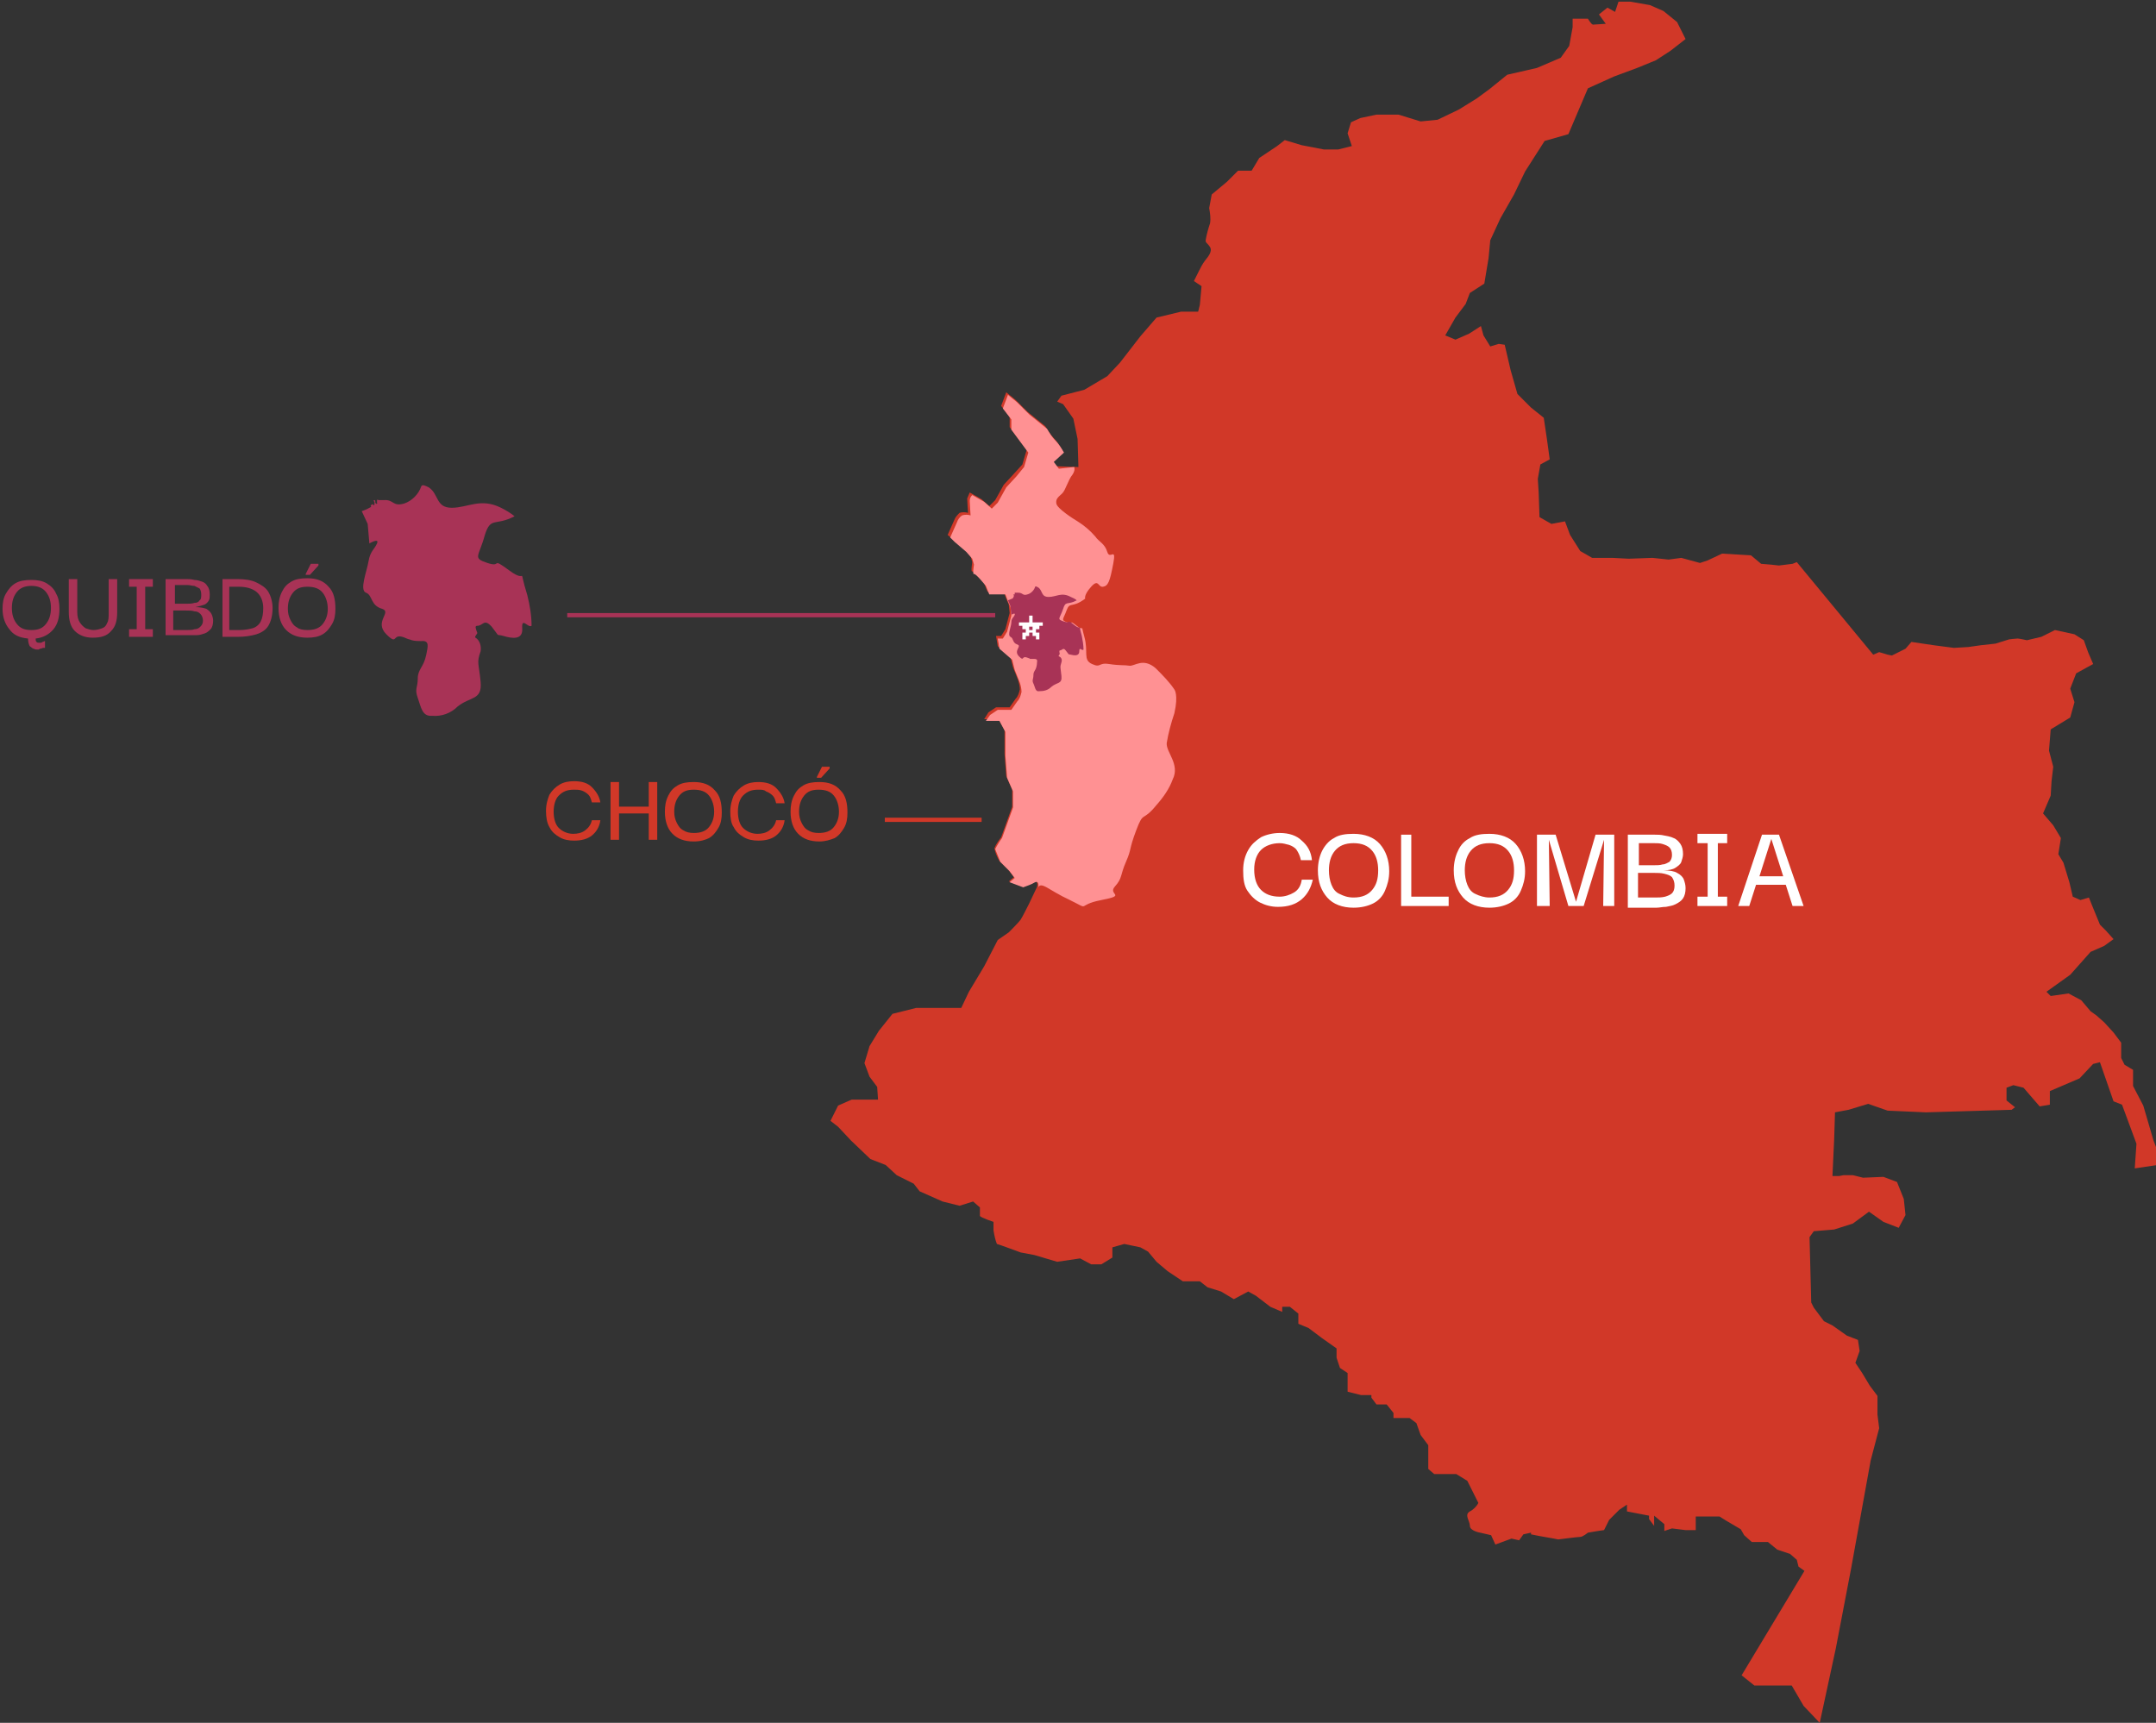 <?xml version="1.0" encoding="utf-8"?>
<!-- Generator: Adobe Illustrator 24.1.2, SVG Export Plug-In . SVG Version: 6.00 Build 0)  -->
<svg version="1.1" id="Capa_1" xmlns="http://www.w3.org/2000/svg" xmlns:xlink="http://www.w3.org/1999/xlink" x="0px" y="0px"
	 viewBox="0 0 253.9 202.9" style="enable-background:new 0 0 253.9 202.9;" xml:space="preserve">
<rect x="0" y="0" width="253.9" height="202.9" fill="#333333" stroke="none"/>
<style type="text/css">
	.st0{fill:#D13828;}
	.st1{enable-background:new    ;}
	.st2{fill:#FFFFFF;}
	.st3{fill:#FF9193;}
	.st4{fill:#A83356;}
</style>
<g id="Capa_2_1_">
	<g id="Layer_1">
		<g>
			<path class="st0" d="M214.3,202.9l-1.9-2l-1.4-2.4h-4.4l-1.5-1.2l7.4-12.3l-0.7-0.5l-0.2-0.8l-0.8-0.7l-1.5-0.5l-1.1-0.9h-1.9
				l-0.9-0.8l-0.4-0.7l-1.7-1l-0.8-0.5h-2.8v1.6h-1.2l-1.6-0.2l-0.9,0.3v-0.8l-1.2-1v1.2l-0.6-0.8v-0.4l-2.6-0.5v-0.8l-0.9,0.6
				l-1.2,1.2l-0.6,1.2l-0.7,0.1l-1.2,0.2c0,0-0.6,0.5-0.9,0.5s-2.6,0.3-2.6,0.3l-0.5-0.1l-1.7-0.3l-1-0.2v-0.2l-0.9,0.2l-0.5,0.7
				l-0.9-0.2l-1.9,0.7l-0.5-1.1l-1.3-0.3c0,0-1.2-0.2-1.2-0.8s-0.7-1.3,0-1.7c0.4-0.2,0.8-0.6,1-1l-1.3-2.6l-1.3-0.8h-2.6l-0.7-0.6
				v-2.8l-0.9-1.2l-0.5-1.4L166,167h-1.9v-0.6l-0.8-1h-1.2l-0.6-0.8v-0.3h-1.2l-1.6-0.4v-2.2l-0.9-0.6l-0.4-1.2v-1.1l-1.7-1.2
				l-1.6-1.2l-1.2-0.5v-1.2l-1-0.8H151v0.6l-1.4-0.6l-1.7-1.3l-0.9-0.5l-1.7,0.9l-1.5-0.9l-1.6-0.5l-0.9-0.7h-2l-1.8-1.2l-1.3-1.1
				l-1-1.2l-0.9-0.5l-1.9-0.4l-1.4,0.4v1.2l-1.3,0.8h-1.2l-1.3-0.7l-2.7,0.4l-2.7-0.8l-1.6-0.3c0,0-2.7-1-2.8-1
				c-0.2-0.5-0.3-1-0.4-1.6v-1c0,0-1.5-0.5-1.6-0.7c0-0.3,0-0.7,0-1l-0.8-0.7L113,142l-2-0.5l-2.7-1.2l-0.7-0.9l-2-1l-1.3-1.2
				l-1.8-0.7l-2.3-2.2l-1.5-1.6l-0.9-0.7l0.9-1.8l1.6-0.7h3.1l-0.1-1.5l-0.9-1.2l-0.6-1.6l0.6-2l1.1-1.8l1.6-2l2.8-0.7h5.3l0.9-1.9
				l1.8-3l1.6-3.1l1.3-0.9c0,0,1.2-1.2,1.4-1.5s1-1.9,1-1.9s0.8-1.7,0.9-1.9s0.1-0.9-0.3-0.7c-0.5,0.2-0.9,0.4-1.4,0.6l-1.6-0.6
				l0.6-0.5l-0.6-0.8l-1.1-1.1c-0.3-0.5-0.5-1-0.6-1.5c0.2-0.5,0.5-0.9,0.8-1.3l1.3-3.6V93l-0.7-1.6l-0.2-2.6V86l-0.7-1.3h-1.7
				l0.5-0.8l0.9-0.6h1.6l0.7-1c0.3-0.3,0.4-0.7,0.5-1.1c0-0.4-0.1-0.7-0.2-1.1l-0.6-1.5l-0.3-1.2l-1.5-1.3l-0.2-1.2h0.6l0.5-0.8
				l0.5-1.9l-0.1-1l-0.3-0.7l-0.3-0.8h-1.9l-0.4-1c0,0-1.2-1.5-1.4-1.4s0-1.1,0-1.1l-0.2-0.7l-0.7-0.8l-1.4-1.2l-0.6-0.5l0.8-1.8
				c0.1-0.3,0.4-0.6,0.6-0.8c0.3-0.1,0.7-0.1,1,0c0,0-0.1-1.4-0.1-1.7c0.1-0.2,0.2-0.5,0.3-0.7l1.4,0.8l0.9,0.8l0.7-0.7l1-1.8
				l1.2-1.3l1-1.1l0.5-1.7l-2-2.7v-1.2l-1-1.3l0.6-1.6l1.1,0.9l1.4,1.4l2.1,1.7c0.3,0.5,0.6,1,1,1.4c0.4,0.4,0.7,0.9,1,1.4l-1.2,1.1
				l0.3,0.8L127,55l-0.1-3.3l-0.5-2.4l-1.2-1.7l-0.7-0.3l0.5-0.7l2.7-0.7l2.7-1.6l1.5-1.6l2.4-3.1l1.9-2.2l2.9-0.7h2l0.2-0.8
				l0.2-2.2l-0.9-0.6l0.6-1.2c0.2-0.4,0.4-0.8,0.7-1.2c0.4-0.5,0.9-1.1,0.6-1.6s-0.6-0.5-0.5-0.9c0.1-0.6,0.3-1.3,0.5-1.9
				c0.1-0.6,0-1.2-0.1-1.8c0.1-0.5,0.2-1.1,0.3-1.6c0.6-0.5,1.2-1,1.8-1.5l1.3-1.3h1.6l0.9-1.5l2.1-1.4l0.9-0.7l2,0.6l2.6,0.5h1.7
				l1.6-0.4l-0.5-1.5l0.4-1.3l1.1-0.5l1.9-0.4h2.6l2.6,0.8l2-0.2l2.5-1.2l2.1-1.3l1.5-1.1l2.1-1.7L181,8l2.8-1.2l1-1.4l0.4-2.2v-1
				h1.8c0,0,0.4,0.7,0.6,0.7s1.5-0.1,1.5-0.1l-0.8-1.1l1-0.8l0.9,0.5l0.4-1.2h1.4l2.3,0.4l1.6,0.7l1.6,1.3l1,2l-1.8,1.4L195,7.1
				L192.8,8l-2.7,1l-3.1,1.4l-2.3,5.4l-2.8,0.8l-2.3,3.6l-1.3,2.7l-1.6,2.8l-1.2,2.6l-0.2,2.1l-0.5,3l-1.7,1.1l-0.5,1.3l-1.2,1.6
				l-1.2,2.1l1.2,0.5l1.6-0.7l1.4-0.9l0.3,1.1l0.8,1.3l1-0.3l0.7,0.1l0.7,3l0.8,2.8l1.6,1.6l1.5,1.2l0.4,2.7l0.3,2.2l-1.1,0.6
				l-0.3,1.7l0.1,1.6l0.1,2.9l1.4,0.8l1.6-0.3l0.6,1.6l1.2,1.9l1.4,0.8h2.4l1.9,0.1l2.8-0.1l1.9,0.2l1.5-0.2l2.2,0.6l0.9-0.3
				l1.7-0.8l3.4,0.2l1.2,1l1.2,0.1l0.9,0.1l1.6-0.2l0.5-0.2l9,10.9l0.7-0.3l1,0.3l0.5,0.1l1.6-0.8l0.7-0.8l2.7,0.4l2.3,0.3l1.7-0.1
				l1.4-0.2l1.8-0.2l1.6-0.5c0,0,0.8-0.1,1-0.1s1.1,0.2,1.1,0.2l1.7-0.4l1.6-0.8l2.3,0.5l1.1,0.7l0.5,1.4l0.6,1.4l-2,1.1l-0.7,1.8
				l0.5,1.6l-0.5,1.8l-2.3,1.4l-0.2,2.5l0.5,1.9l-0.2,1.7l-0.1,1.7l-0.9,2.1l1.2,1.4l0.9,1.5l-0.3,1.9l0.6,1l0.7,2.3l0.4,1.7
				l0.9,0.4l1-0.3l0.4,1l0.9,2.2l0.7,0.7l0.9,1l-1.1,0.8l-1.6,0.7l-2.4,2.7l-2.8,2l0.5,0.5l2.1-0.3l1.5,0.8l1.1,1.3l0.7,0.5l0.9,0.8
				l1.1,1.2l0.9,1.2v1.8l0.4,0.8l1,0.6v1.9l1.2,2.3l0.5,1.7l0.7,2.4l0.5,1.3v1.6l-2.7,0.4l0.2-2.9l-1.7-4.6l-1-0.4l-1.6-4.6
				l-0.8,0.2l-1.6,1.7l-3.5,1.5v1.6l-1.2,0.2l-1.9-2.2l-1.2-0.3l-0.8,0.3v1.5l1,0.8l-0.4,0.3l-6.7,0.2l-3.4,0.1l-4.5-0.2l-2.3-0.8
				l-2.3,0.7l-1.6,0.3l-0.1,3.2l-0.2,4.3h0.8l0.5-0.1h1.1l1.2,0.3l2.4-0.1l1.6,0.6l0.8,2l0.2,1.9l-0.8,1.5l-1.8-0.7l-1.7-1.2
				l-1.9,1.4l-2.2,0.7l-2.4,0.2l-0.5,0.7l0.2,7.7l0.3,0.6l1.2,1.6l1,0.5l1.7,1.2l1.3,0.5l0.2,1.3l-0.5,1.4l0.8,1.2l0.9,1.5l0.9,1.2
				v2.2l0.2,1.6l-1,3.8l-2.3,12.7l-1.8,9.4L214.3,202.9z"/>
		</g>
		<g>
			<rect x="104.2" y="96.3" class="st0" width="11.4" height="0.5"/>
		</g>
		<g class="st1">
			<path class="st0" d="M67.6,99c-0.6,0-1.2-0.1-1.7-0.4c-0.5-0.3-0.9-0.6-1.2-1.2c-0.3-0.5-0.4-1.2-0.4-1.9c0-0.8,0.2-1.4,0.4-1.9
				c0.3-0.5,0.7-0.9,1.2-1.2c0.5-0.3,1.1-0.4,1.7-0.4c0.9,0,1.6,0.2,2.1,0.7c0.5,0.5,0.9,1.1,1,1.8h-1c-0.1-0.4-0.2-0.7-0.4-0.9
				c-0.2-0.2-0.5-0.4-0.8-0.5C68.2,93,67.9,93,67.6,93c-0.8,0-1.3,0.2-1.8,0.7c-0.4,0.4-0.6,1.1-0.6,1.9c0,0.8,0.2,1.5,0.6,1.9
				c0.4,0.4,1,0.7,1.7,0.7c0.5,0,1-0.1,1.4-0.4c0.4-0.3,0.7-0.7,0.8-1.2h1c-0.1,0.8-0.5,1.4-1,1.8S68.5,99,67.6,99z"/>
			<path class="st0" d="M72.9,98.9h-1v-6.8h1v2.9h3.5v-2.9h1v6.8h-1v-3.1h-3.5V98.9z"/>
		</g>
		<g class="st1">
			<path class="st0" d="M81.7,99.1c-1.1,0-1.9-0.3-2.5-0.9c-0.6-0.6-0.9-1.5-0.9-2.6c0-0.7,0.1-1.3,0.4-1.9s0.6-0.9,1.1-1.2
				c0.5-0.3,1.1-0.4,1.9-0.4c1.1,0,1.9,0.3,2.5,1c0.6,0.6,0.8,1.5,0.8,2.6c0,0.7-0.1,1.3-0.4,1.8c-0.3,0.5-0.6,0.9-1.1,1.2
				C83.1,98.9,82.5,99.1,81.7,99.1z M81.7,98.1c0.8,0,1.4-0.2,1.8-0.7c0.4-0.5,0.6-1.1,0.6-1.8s-0.2-1.4-0.6-1.9
				c-0.4-0.5-1-0.7-1.8-0.7c-0.8,0-1.3,0.2-1.7,0.7s-0.6,1.1-0.6,1.9c0,0.5,0.1,0.9,0.3,1.3c0.2,0.4,0.4,0.7,0.8,0.9
				C80.8,98,81.2,98.1,81.7,98.1z"/>
		</g>
		<g class="st1">
			<path class="st0" d="M89.3,99c-0.6,0-1.2-0.1-1.7-0.4c-0.5-0.3-0.9-0.6-1.2-1.2C86.1,97,86,96.3,86,95.6c0-0.8,0.2-1.4,0.4-1.9
				c0.3-0.5,0.7-0.9,1.2-1.2c0.5-0.3,1.1-0.4,1.7-0.4c0.9,0,1.6,0.2,2.1,0.7c0.5,0.5,0.9,1.1,1,1.8h-1c-0.1-0.4-0.2-0.7-0.4-0.9
				c-0.2-0.2-0.5-0.4-0.8-0.5C90,93,89.7,93,89.3,93c-0.8,0-1.3,0.2-1.8,0.7c-0.4,0.4-0.6,1.1-0.6,1.9c0,0.8,0.2,1.5,0.6,1.9
				c0.4,0.4,1,0.7,1.7,0.7c0.5,0,1-0.1,1.4-0.4c0.4-0.3,0.7-0.7,0.8-1.2h1c-0.1,0.8-0.5,1.4-1,1.8S90.2,99,89.3,99z"/>
			<path class="st0" d="M96.5,99.1c-1.1,0-1.9-0.3-2.5-0.9c-0.6-0.6-0.9-1.5-0.9-2.6c0-0.7,0.1-1.3,0.4-1.9s0.6-0.9,1.1-1.2
				c0.5-0.3,1.1-0.4,1.9-0.4c1.1,0,1.9,0.3,2.5,1c0.6,0.6,0.8,1.5,0.8,2.6c0,0.7-0.1,1.3-0.4,1.8c-0.3,0.5-0.6,0.9-1.1,1.2
				C97.8,98.9,97.2,99.1,96.5,99.1z M96.4,98.1c0.8,0,1.4-0.2,1.8-0.7c0.4-0.5,0.6-1.1,0.6-1.8s-0.2-1.4-0.6-1.9
				c-0.4-0.5-1-0.7-1.8-0.7c-0.8,0-1.3,0.2-1.7,0.7s-0.6,1.1-0.6,1.9c0,0.5,0.1,0.9,0.3,1.3c0.2,0.4,0.4,0.7,0.8,0.9
				C95.5,98,95.9,98.1,96.4,98.1z M96.7,91.6h-0.5v-0.1l0.6-1.2h0.9v0.2L96.7,91.6z"/>
		</g>
		<g class="st1">
			<path class="st2" d="M150.5,106.8c-0.8,0-1.5-0.2-2.1-0.5c-0.6-0.3-1.1-0.8-1.5-1.4c-0.4-0.6-0.5-1.4-0.5-2.4
				c0-0.9,0.2-1.7,0.6-2.4c0.4-0.7,0.9-1.1,1.5-1.5c0.6-0.3,1.4-0.5,2.2-0.5c1.1,0,2,0.3,2.6,0.9c0.7,0.6,1.1,1.3,1.2,2.3h-1.3
				c-0.1-0.5-0.3-0.9-0.5-1.2s-0.6-0.5-0.9-0.6c-0.4-0.1-0.7-0.2-1.1-0.2c-0.9,0-1.7,0.3-2.2,0.8c-0.5,0.5-0.8,1.3-0.8,2.3
				c0,1.1,0.3,1.9,0.8,2.4s1.2,0.8,2.2,0.8c0.6,0,1.2-0.2,1.7-0.5s0.8-0.8,0.9-1.5h1.3c-0.2,0.9-0.6,1.7-1.3,2.3
				C152.6,106.5,151.7,106.8,150.5,106.8z"/>
			<path class="st2" d="M159.4,106.9c-1.3,0-2.4-0.4-3.1-1.2c-0.7-0.8-1.1-1.8-1.1-3.2c0-0.9,0.2-1.7,0.5-2.3s0.8-1.2,1.4-1.5
				c0.6-0.4,1.4-0.5,2.3-0.5c1.3,0,2.4,0.4,3.1,1.2s1.1,1.9,1.1,3.2c0,0.9-0.2,1.6-0.5,2.3s-0.8,1.2-1.4,1.5
				S160.3,106.9,159.4,106.9z M159.4,105.7c1,0,1.7-0.3,2.2-0.9c0.5-0.6,0.7-1.3,0.7-2.3c0-0.9-0.2-1.7-0.7-2.3
				c-0.5-0.6-1.2-0.9-2.2-0.9c-1,0-1.7,0.3-2.2,0.9c-0.5,0.6-0.7,1.4-0.7,2.3c0,0.6,0.1,1.2,0.3,1.7s0.5,0.9,1,1.1
				C158.2,105.5,158.7,105.7,159.4,105.7z"/>
		</g>
		<g class="st1">
			<path class="st2" d="M165,106.7v-8.4h1.2v7.3h4.4v1.1H165z"/>
		</g>
		<g class="st1">
			<path class="st2" d="M175.4,106.9c-1.3,0-2.4-0.4-3.1-1.2c-0.7-0.8-1.1-1.8-1.1-3.2c0-0.9,0.2-1.7,0.5-2.3
				c0.3-0.7,0.8-1.2,1.4-1.5c0.6-0.4,1.4-0.5,2.3-0.5c1.3,0,2.4,0.4,3.1,1.2c0.7,0.8,1.1,1.9,1.1,3.2c0,0.9-0.2,1.6-0.5,2.3
				c-0.3,0.7-0.8,1.2-1.4,1.5C177.1,106.7,176.3,106.9,175.4,106.9z M175.4,105.7c1,0,1.7-0.3,2.2-0.9s0.7-1.3,0.7-2.3
				c0-0.9-0.2-1.7-0.7-2.3c-0.5-0.6-1.2-0.9-2.2-0.9c-1,0-1.7,0.3-2.2,0.9c-0.5,0.6-0.7,1.4-0.7,2.3c0,0.6,0.1,1.2,0.3,1.7
				s0.5,0.9,1,1.1C174.2,105.5,174.8,105.7,175.4,105.7z"/>
			<path class="st2" d="M181,106.7v-8.4h2.2l2.4,7.9h0l2.3-7.9h2.2v8.4h-1.3l0.1-7.8h0l-2.4,7.8h-1.8l-2.3-7.8h0l0.1,7.8H181z"/>
			<path class="st2" d="M191.7,106.7v-8.4h3.2c0.3,0,0.7,0,1.1,0.1s0.7,0.1,1.1,0.3c0.3,0.1,0.6,0.4,0.8,0.7
				c0.2,0.3,0.3,0.7,0.3,1.2c0,0.3-0.1,0.6-0.2,0.9c-0.1,0.3-0.4,0.5-0.7,0.7c-0.3,0.2-0.8,0.3-1.4,0.3c0.7,0,1.3,0.1,1.6,0.3
				c0.4,0.2,0.7,0.5,0.8,0.8s0.2,0.6,0.2,1c0,0.5-0.1,0.9-0.3,1.2c-0.2,0.3-0.5,0.5-0.9,0.7s-0.7,0.2-1.1,0.3
				c-0.4,0-0.8,0.1-1.1,0.1H191.7z M192.9,101.9h1.8c0.4,0,0.8,0,1.1-0.1c0.3,0,0.6-0.2,0.8-0.3c0.2-0.2,0.3-0.5,0.3-0.8
				c0-0.4-0.1-0.7-0.3-0.9c-0.2-0.2-0.5-0.3-0.8-0.4s-0.7-0.1-1-0.1h-1.8V101.9z M192.9,105.7h2c0.4,0,0.8,0,1.2-0.1
				c0.3-0.1,0.6-0.2,0.8-0.4c0.2-0.2,0.3-0.5,0.3-0.9c0-0.4-0.1-0.7-0.3-1c-0.2-0.2-0.5-0.3-0.9-0.4c-0.4-0.1-0.8-0.1-1.2-0.1h-1.9
				V105.7z"/>
			<path class="st2" d="M203.4,105.6v1.1h-3.5v-1.1h1.2v-6.3h-1.2v-1.1h3.5v1.1h-1.1v6.3H203.4z"/>
			<path class="st2" d="M204.7,106.7l2.8-8.4h2l2.9,8.4h-1.3l-0.8-2.5h-3.5l-0.8,2.5H204.7z M208.6,98.8l-1.4,4.4h2.8L208.6,98.8z"
				/>
		</g>
		<g>
			<path class="st3" d="M124.1,54.4l1.2-1.1c-0.3-0.5-0.6-1-1-1.4c-0.4-0.4-0.7-0.9-1-1.4l-2.1-1.7l-1.4-1.4l-1.1-0.9l-0.6,1.6
				l1,1.3v1.2l2,2.7l-0.5,1.7l-0.9,1.1l-1.2,1.3l-1,1.8l-0.7,0.7l-0.9-0.8l-1.4-0.8c-0.2,0.2-0.3,0.4-0.3,0.7c0,0.2,0.1,1.7,0.1,1.7
				c-0.3-0.1-0.7-0.1-1,0c-0.3,0.2-0.5,0.5-0.6,0.8l-0.8,1.8l0.5,0.5l1.4,1.2l0.7,0.8l0.2,0.7c0,0-0.2,1.2,0,1.1s1.4,1.4,1.4,1.4
				l0.4,1h1.9l0.3,0.8l0.3,0.7l0.1,1l-0.5,1.9l-0.5,0.8h-0.6l0.2,1.2l1.5,1.3l0.3,1.2l0.6,1.5c0.1,0.3,0.2,0.7,0.2,1.1
				c-0.1,0.4-0.2,0.8-0.5,1.1l-0.7,1h-1.6l-0.9,0.6l-0.5,0.7h1.6l0.7,1.3v2.8l0.2,2.6l0.7,1.6v1.9l-1.3,3.6
				c-0.3,0.4-0.6,0.9-0.8,1.3c0.2,0.5,0.4,1,0.6,1.5l1.1,1.1l0.6,0.8l-0.6,0.5l1.6,0.6c0.5-0.2,0.9-0.3,1.4-0.6
				c0.4-0.2,0.5,0.4,0.3,0.7c0.4-0.9,1.2,0.2,3.8,1.4c2.6,1.3,0.6,0.6,3.7,0c3.1-0.6,0.7-0.6,1.6-1.6s0.6-1.3,1.3-2.9
				s0.3-1.3,1.2-3.7s0.7-0.9,2.4-3c0.8-0.9,1.5-1.9,1.9-3c0.9-1.8-0.8-3.2-0.7-4.3c0.2-1.2,0.5-2.3,0.9-3.5c0.5-2.2,0-2.8,0-2.8
				c-0.6-0.9-1.4-1.7-2.2-2.5c-1.5-1.3-2.5-0.2-3.1-0.3s-1.1,0-2.4-0.2s-0.9,0.5-2,0s-0.4-1.4-0.9-3.2s0.1-0.5-0.9-1.3
				s-0.3-0.1-1.1-0.4s-0.5-0.3-0.1-1.4s0.6-0.2,2.2-1.4c0,0-0.2-0.4,0.7-1.4s0.8,0.1,1.4,0s0.8-0.6,1.2-2.7s-0.4-0.4-0.7-1.4
				s-1-1.2-1.4-1.8c-0.6-0.7-1.3-1.3-2.1-1.8c-0.5-0.3-2.4-1.5-2.5-2.1s0.3-0.8,0.7-1.2s0.7-1.6,1.2-2.2c0.2-0.3,0.3-0.6,0.2-0.9
				l-1.8,0.2L124.1,54.4z"/>
		</g>
		<g>
			<path class="st4" d="M119.2,70.5l-0.5,0.2l0.3,0.7l0.1,1c0,0,0.5-0.3,0.4,0s-0.4,0.4-0.4,0.9s-0.5,1.5-0.1,1.7s0.2,0.7,0.8,0.9
				s-0.5,0.7,0.2,1.4s0.2-0.2,1.1,0.2c0.1,0,0.2,0.1,0.2,0.1c0.2,0,0.3,0,0.5,0c0.5,0,0.3,0.3,0.3,0.7c-0.1,0.7-0.4,0.7-0.4,1.2
				s-0.2,0.6,0,1s0.2,1,0.7,0.9c0.5,0,1-0.1,1.4-0.5c0.7-0.6,1.3-0.3,1.2-1.3s-0.2-1,0-1.6c0.1-0.3,0-0.6-0.3-0.7
				c-0.1-0.1,0.1-0.2,0.1-0.3s-0.1-0.3,0-0.4c0.3,0,0.4-0.4,0.7,0c0.5,0.6,0.2,0.4,0.6,0.5s1,0.2,1-0.4s0.3,0,0.5-0.2
				c0-0.5-0.1-1.1-0.2-1.6c-0.5-1.8,0.1-0.5-0.9-1.3s-0.3-0.1-1.2-0.4s-0.5-0.3-0.1-1.5c0.3-1,0.5-0.4,1.6-1
				c-0.2-0.2-0.5-0.3-0.7-0.4c-1.1-0.6-1.7,0-2.6,0s-0.7-0.7-1.2-1.1c-0.2-0.1-0.3-0.2-0.4-0.1c-0.1,0.4-0.5,0.8-0.9,0.9
				c-0.6,0.2-0.5-0.2-1.1-0.2h-0.2c0,0-0.1,0-0.1,0c0,0-0.1,0-0.1,0c0,0,0,0.1,0,0.2l0,0l0,0l0,0l0,0c0,0,0-0.1,0-0.1c0,0,0,0-0.1,0
				h0.1c0,0,0,0,0,0.1l0,0c0,0,0,0.1,0,0h-0.1c0,0,0,0-0.1,0s0,0,0,0c0.1,0,0.1,0.2,0.1,0.2S119.3,70.5,119.2,70.5z"/>
		</g>
		<g>
			<path class="st2" d="M120.4,75.3v-0.8h0.4v-0.4h-0.4v-0.4h-0.4v-0.4h1.2v-0.8h0.4v0.8h1.2v0.4h-0.4v0.4H122v0.4h0.4v0.8H122v-0.4
				h-0.4v-0.4h-0.4v0.4h-0.4v0.4H120.4z M121.6,73.8h-0.4v0.4h0.4V73.8z"/>
		</g>
		<g>
			<rect x="66.8" y="72.2" class="st4" width="50.4" height="0.5"/>
		</g>
		<g class="st1">
			<path class="st4" d="M4.5,76.5c-0.2,0-0.4,0-0.5-0.1c-0.2,0-0.3-0.2-0.5-0.3c-0.1-0.2-0.2-0.5-0.2-0.9c-1-0.1-1.7-0.4-2.2-1.1
				c-0.5-0.6-0.8-1.4-0.8-2.4c0-0.7,0.1-1.3,0.4-1.8s0.6-0.9,1.1-1.2c0.5-0.3,1.1-0.4,1.9-0.4c0.7,0,1.3,0.1,1.8,0.4
				s0.9,0.7,1.1,1.2c0.3,0.5,0.4,1.1,0.4,1.8c0,1-0.2,1.8-0.7,2.4c-0.5,0.6-1.2,1-2.1,1.1c0,0.2,0,0.3,0.1,0.4s0.2,0.1,0.4,0.1
				c0.1,0,0.2,0,0.3-0.1c0.1,0,0.2-0.1,0.3-0.1l0,0.8c0,0-0.1,0-0.2,0c-0.1,0-0.2,0.1-0.4,0.1C4.7,76.4,4.6,76.5,4.5,76.5z
				 M3.7,74.2c0.8,0,1.3-0.2,1.7-0.7S6,72.4,6,71.6c0-0.8-0.2-1.4-0.6-1.9c-0.4-0.5-1-0.7-1.7-0.7C3,69,2.4,69.2,2,69.7
				s-0.6,1.1-0.6,1.9c0,0.8,0.2,1.4,0.6,1.9S2.9,74.2,3.7,74.2z"/>
			<path class="st4" d="M10.9,75.1c-0.9,0-1.6-0.3-2.1-0.8c-0.5-0.5-0.7-1.3-0.7-2.2v-3.9h1v3.9c0,0.5,0.1,0.9,0.3,1.2
				c0.2,0.3,0.4,0.5,0.7,0.7c0.3,0.1,0.6,0.2,0.9,0.2c0.4,0,0.7-0.1,1-0.2c0.3-0.1,0.5-0.3,0.6-0.6c0.2-0.3,0.2-0.7,0.2-1.3v-3.9h1
				v3.9c0,1-0.2,1.7-0.7,2.2C12.6,74.9,11.9,75.1,10.9,75.1z"/>
			<path class="st4" d="M18,74.1V75h-2.8v-0.9h0.9v-5h-0.9v-0.9H18v0.9h-0.9v5H18z"/>
			<path class="st4" d="M19.5,75v-6.8H22c0.3,0,0.5,0,0.9,0.1c0.3,0,0.6,0.1,0.9,0.2c0.3,0.1,0.5,0.3,0.6,0.5c0.2,0.2,0.3,0.6,0.3,1
				c0,0.3,0,0.5-0.1,0.7s-0.3,0.4-0.5,0.5c-0.3,0.1-0.6,0.2-1.1,0.3c0.6,0,1,0.1,1.3,0.2c0.3,0.2,0.5,0.4,0.6,0.6
				c0.1,0.2,0.2,0.5,0.2,0.8c0,0.4-0.1,0.8-0.3,1c-0.2,0.2-0.4,0.4-0.7,0.5c-0.3,0.1-0.6,0.2-0.9,0.2c-0.3,0-0.6,0-0.9,0H19.5z
				 M20.5,71.1h1.5c0.3,0,0.6,0,0.9-0.1c0.3,0,0.5-0.1,0.6-0.3c0.2-0.1,0.2-0.4,0.2-0.7c0-0.3-0.1-0.6-0.2-0.7
				c-0.2-0.1-0.4-0.2-0.6-0.3c-0.3,0-0.5-0.1-0.8-0.1h-1.5V71.1z M20.5,74.2H22c0.3,0,0.7,0,0.9-0.1c0.3,0,0.5-0.1,0.7-0.3
				c0.2-0.2,0.3-0.4,0.3-0.7c0-0.3-0.1-0.6-0.3-0.8c-0.2-0.2-0.4-0.3-0.7-0.3c-0.3-0.1-0.6-0.1-1-0.1h-1.5V74.2z"/>
		</g>
		<g class="st1">
			<path class="st4" d="M32.1,71.6c0,0.9-0.2,1.6-0.5,2.1c-0.3,0.5-0.8,0.8-1.4,1C29.5,74.9,28.8,75,28,75h-1.8v-6.8H28
				c0.8,0,1.6,0.1,2.2,0.4c0.6,0.3,1.1,0.6,1.4,1.1C31.9,70.2,32.1,70.9,32.1,71.6z M27.1,74.2h1.1c0.6,0,1.1-0.1,1.5-0.2
				c0.4-0.1,0.8-0.4,1-0.8s0.3-0.9,0.3-1.6c0-0.8-0.3-1.5-0.8-1.9c-0.5-0.4-1.2-0.6-2.1-0.6h-1.1V74.2z"/>
		</g>
		<g class="st1">
			<path class="st4" d="M36.2,75.1c-1.1,0-1.9-0.3-2.5-0.9c-0.6-0.6-0.9-1.5-0.9-2.6c0-0.7,0.1-1.3,0.4-1.9s0.6-0.9,1.1-1.2
				c0.5-0.3,1.1-0.4,1.9-0.4c1.1,0,1.9,0.3,2.5,1c0.6,0.6,0.8,1.5,0.8,2.6c0,0.7-0.1,1.3-0.4,1.8c-0.3,0.5-0.6,0.9-1.1,1.2
				C37.5,75,36.9,75.1,36.2,75.1z M36.2,74.2c0.8,0,1.4-0.2,1.8-0.7c0.4-0.5,0.6-1.1,0.6-1.8s-0.2-1.4-0.6-1.9
				c-0.4-0.5-1-0.7-1.8-0.7c-0.8,0-1.3,0.2-1.7,0.7s-0.6,1.1-0.6,1.9c0,0.5,0.1,0.9,0.3,1.3c0.2,0.4,0.4,0.7,0.8,0.9
				C35.2,74.1,35.7,74.2,36.2,74.2z M36.5,67.7H36v-0.1l0.6-1.2h0.9v0.2L36.5,67.7z"/>
		</g>
		<g>
			<path class="st4" d="M43.7,59.7c-0.2,0.1-0.5,0.3-1.1,0.5l0.7,1.5l0.2,2.3c0,0,1.2-0.7,0.9,0s-0.8,0.9-1,2.1s-1.1,3.4-0.3,3.7
				s0.5,1.5,1.9,1.9c1.2,0.4-1,1.5,0.5,3s0.5-0.4,2.4,0.5c0.2,0.1,0.4,0.1,0.6,0.2c0.4,0.1,0.8,0.1,1.1,0.1c1-0.1,0.8,0.6,0.6,1.6
				c-0.3,1.5-1,1.7-1,2.8s-0.4,1.2,0,2.3s0.5,2.2,1.7,2.1c1.1,0.1,2.2-0.3,3-1.1c1.5-1.2,2.9-0.7,2.7-2.9s-0.5-2.2,0-3.6
				c0.1-0.6-0.1-1.3-0.6-1.6c-0.2-0.1,0.3-0.5,0.2-0.6c-0.2-0.5-0.3-0.8,0-0.8c0.7,0,0.8-0.9,1.7,0.1c1.1,1.4,0.4,0.8,1.4,1.1
				s2.3,0.5,2.2-0.9s0.7,0,1.1-0.3c0-1.2-0.2-2.4-0.5-3.6c-1.2-3.9,0.2-1.2-2.1-2.9s-0.8-0.3-2.6-0.9s-1-0.7-0.3-3.3
				c0.7-2.2,1.2-1,3.5-2.2c-0.5-0.4-1-0.7-1.6-1c-2.4-1.2-3.9,0-5.8,0s-1.5-1.6-2.7-2.4c-0.4-0.2-0.8-0.4-0.9-0.1
				c-0.3,0.9-1.1,1.7-2,2c-1.4,0.4-1.2-0.5-2.4-0.4c-0.1,0-0.3,0-0.4,0c-0.1,0-0.2,0-0.2,0c0,0-0.2-0.1-0.2,0c0,0.1,0,0.2,0,0.3
				c0,0.1,0.1,0,0,0.1s0,0.1-0.1,0s-0.1,0-0.1-0.1s0-0.1,0-0.1s0-0.2-0.1-0.2c-0.1,0-0.1,0.1-0.1,0.1l0.1,0.1c0,0,0,0.1,0,0.2
				c0,0.1,0,0.1,0,0.1s0,0.1-0.1,0.1c0,0-0.1-0.1-0.1-0.1c0,0-0.1,0-0.1,0s-0.1,0.1-0.1,0.1C43.6,59.5,43.7,59.6,43.7,59.7z"/>
		</g>
	</g>
</g>
</svg>
